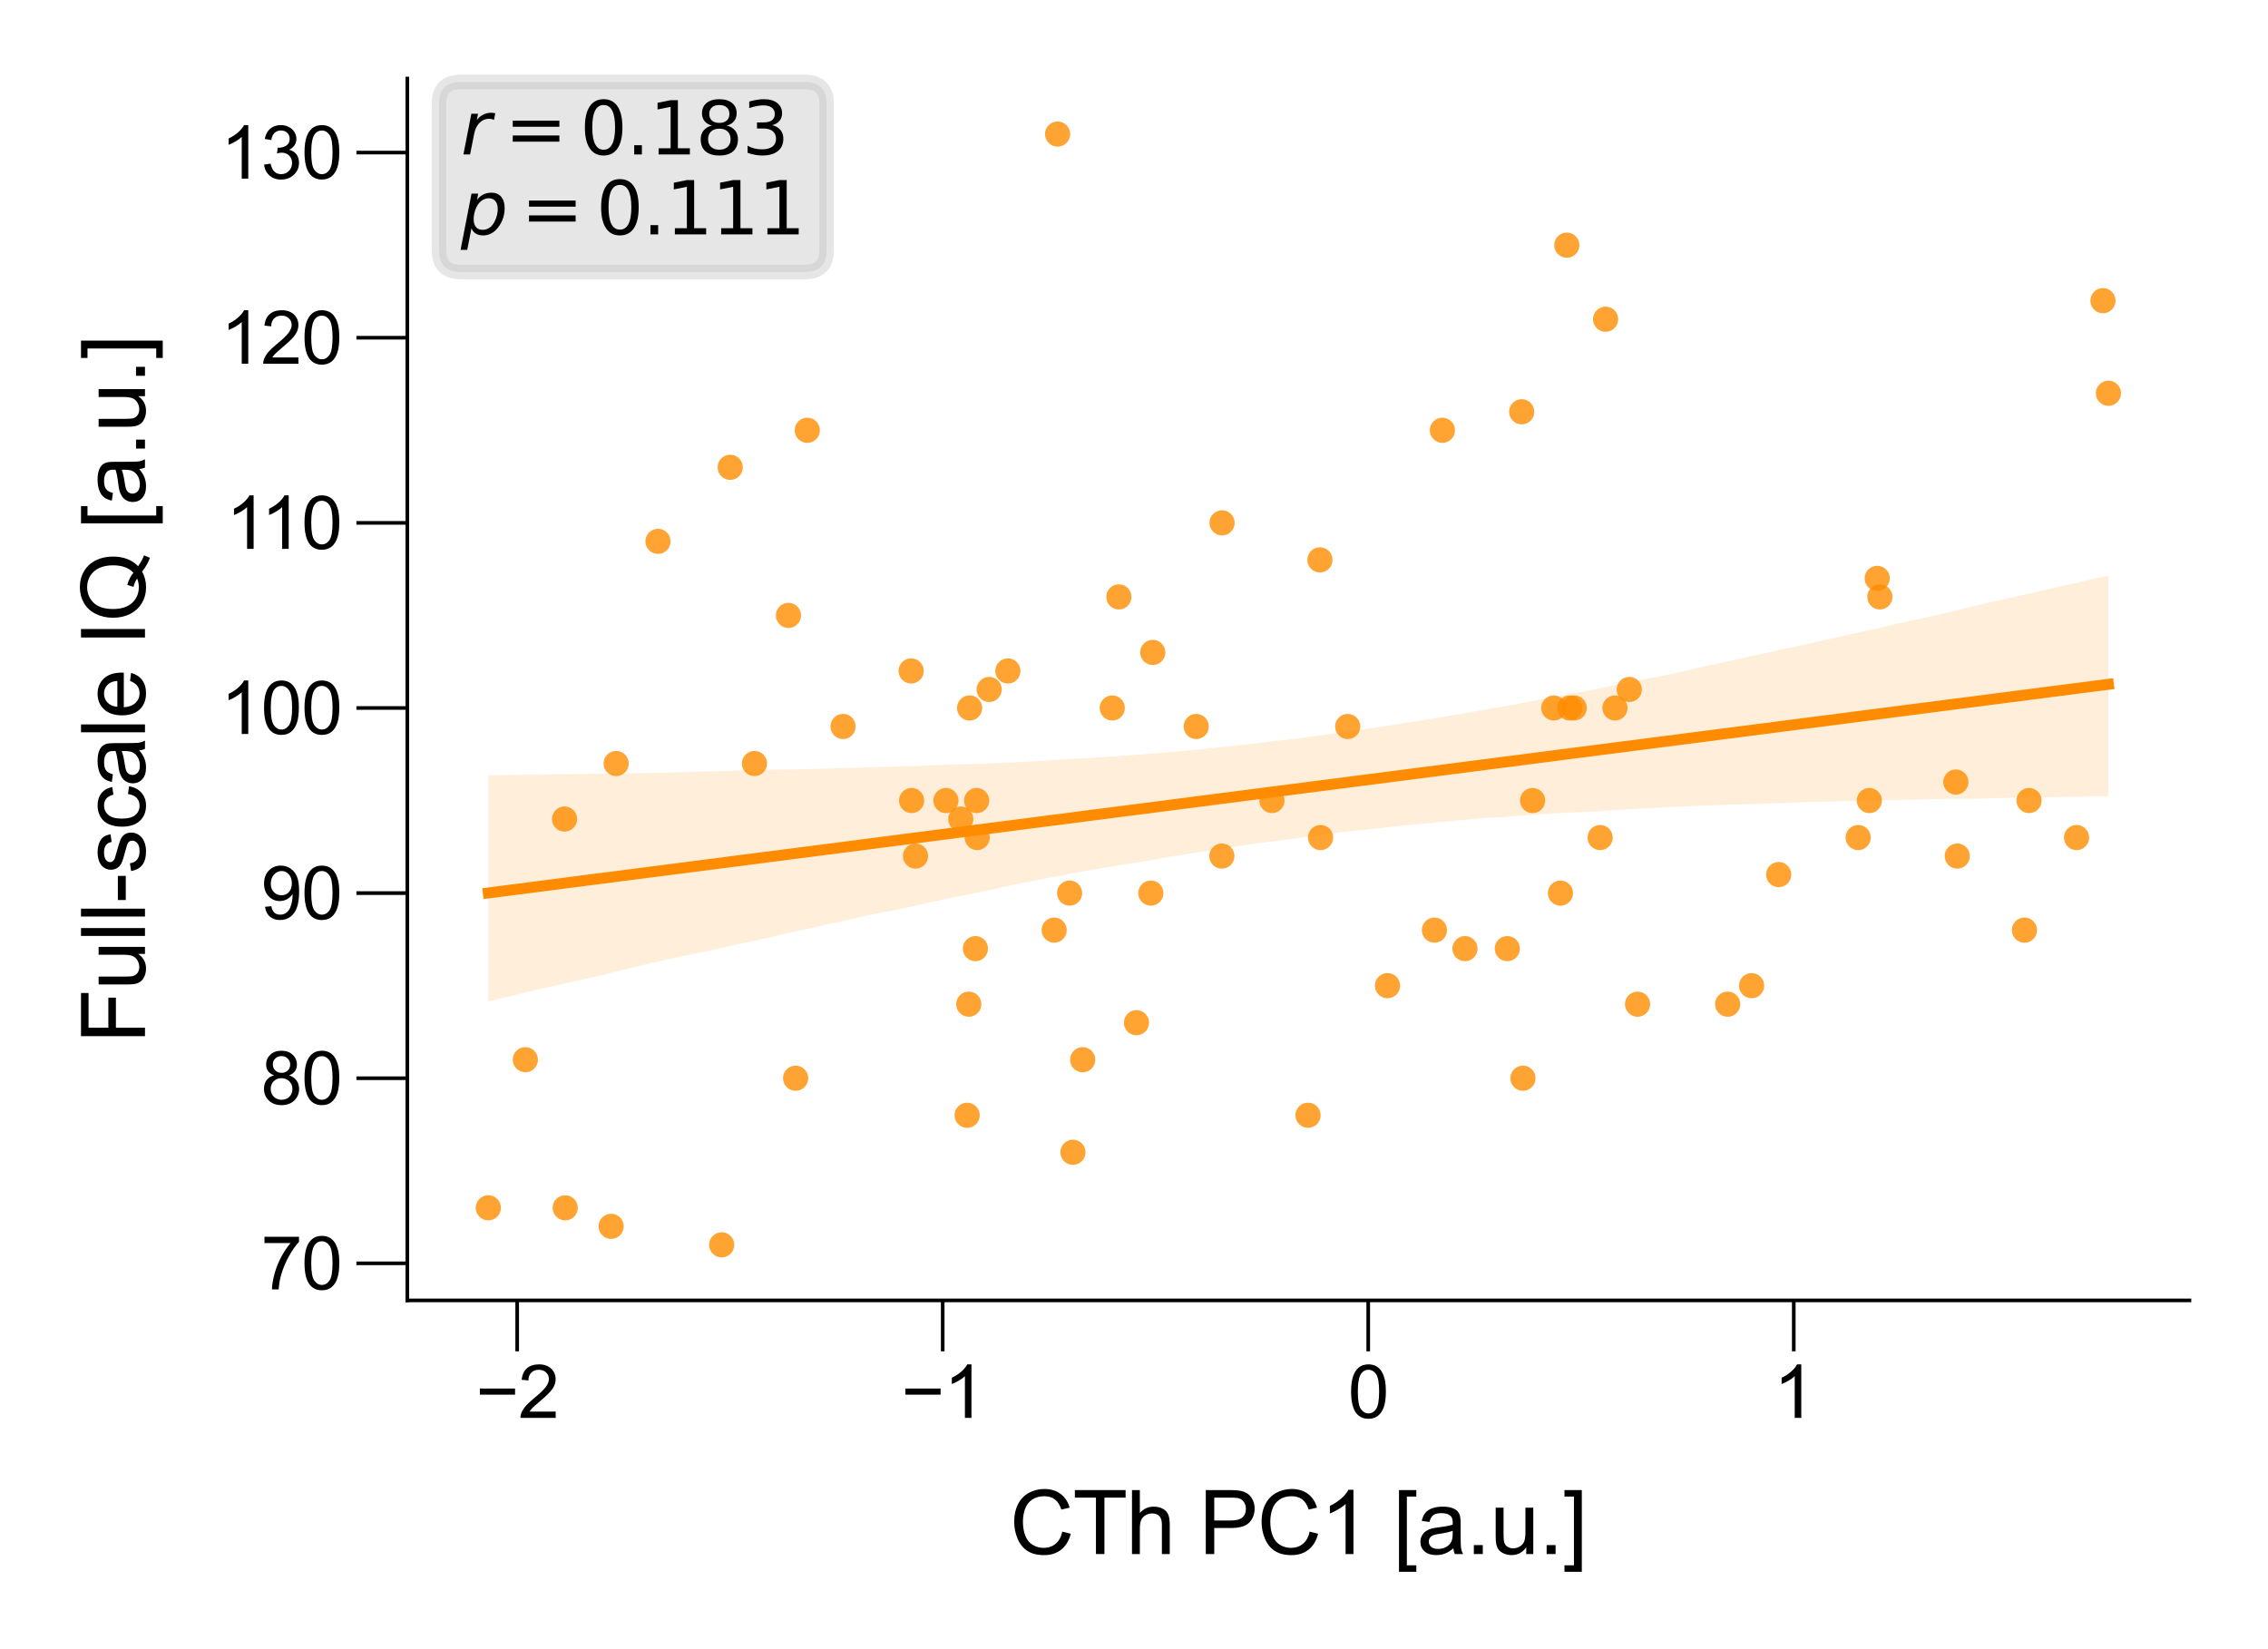 <?xml version="1.0" encoding="utf-8" standalone="no"?>
<!DOCTYPE svg PUBLIC "-//W3C//DTD SVG 1.1//EN"
  "http://www.w3.org/Graphics/SVG/1.1/DTD/svg11.dtd">
<svg xmlns:xlink="http://www.w3.org/1999/xlink" width="155.906pt" height="113.386pt" viewBox="0 0 155.906 113.386" xmlns="http://www.w3.org/2000/svg" version="1.1">
 <defs>
  <style type="text/css">*{stroke-linejoin: round; stroke-linecap: butt}</style>
 </defs>
 <g id="figure_1">
  <g id="patch_1">
   <path d="M 0 113.386 
L 155.906 113.386 
L 155.906 0 
L 0 0 
z
" style="fill: #ffffff"/>
  </g>
  <g id="axes_1">
   <g id="patch_2">
    <path d="M 28 89.406 
L 150.506 89.406 
L 150.506 5.4 
L 28 5.4 
z
" style="fill: #ffffff"/>
   </g>
   <g id="PathCollection_1">
    <defs>
     <path id="C0_0_1d065974d3" d="M 0 0.866 
C 0.23 0.866 0.45 0.775 0.612 0.612 
C 0.775 0.45 0.866 0.23 0.866 -0 
C 0.866 -0.23 0.775 -0.45 0.612 -0.612 
C 0.45 -0.775 0.23 -0.866 0 -0.866 
C -0.23 -0.866 -0.45 -0.775 -0.612 -0.612 
C -0.775 -0.45 -0.866 -0.23 -0.866 0 
C -0.866 0.23 -0.775 0.45 -0.612 0.612 
C -0.45 0.775 -0.23 0.866 0 0.866 
z
"/>
    </defs>
    <g clip-path="url(#pf63c19198a)">
     <use xlink:href="#C0_0_1d065974d3" x="107.904" y="48.676" style="fill: #ff8c00; fill-opacity: 0.8"/>
    </g>
    <g clip-path="url(#pf63c19198a)">
     <use xlink:href="#C0_0_1d065974d3" x="76.46" y="48.676" style="fill: #ff8c00; fill-opacity: 0.8"/>
    </g>
    <g clip-path="url(#pf63c19198a)">
     <use xlink:href="#C0_0_1d065974d3" x="129.043" y="39.766" style="fill: #ff8c00; fill-opacity: 0.8"/>
    </g>
    <g clip-path="url(#pf63c19198a)">
     <use xlink:href="#C0_0_1d065974d3" x="112.569" y="69.041" style="fill: #ff8c00; fill-opacity: 0.8"/>
    </g>
    <g clip-path="url(#pf63c19198a)">
     <use xlink:href="#C0_0_1d065974d3" x="66.652" y="48.676" style="fill: #ff8c00; fill-opacity: 0.8"/>
    </g>
    <g clip-path="url(#pf63c19198a)">
     <use xlink:href="#C0_0_1d065974d3" x="83.993" y="58.858" style="fill: #ff8c00; fill-opacity: 0.8"/>
    </g>
    <g clip-path="url(#pf63c19198a)">
     <use xlink:href="#C0_0_1d065974d3" x="45.231" y="37.22" style="fill: #ff8c00; fill-opacity: 0.8"/>
    </g>
    <g clip-path="url(#pf63c19198a)">
     <use xlink:href="#C0_0_1d065974d3" x="78.122" y="70.314" style="fill: #ff8c00; fill-opacity: 0.8"/>
    </g>
    <g clip-path="url(#pf63c19198a)">
     <use xlink:href="#C0_0_1d065974d3" x="66.046" y="56.313" style="fill: #ff8c00; fill-opacity: 0.8"/>
    </g>
    <g clip-path="url(#pf63c19198a)">
     <use xlink:href="#C0_0_1d065974d3" x="54.199" y="42.312" style="fill: #ff8c00; fill-opacity: 0.8"/>
    </g>
    <g clip-path="url(#pf63c19198a)">
     <use xlink:href="#C0_0_1d065974d3" x="98.605" y="63.95" style="fill: #ff8c00; fill-opacity: 0.8"/>
    </g>
    <g clip-path="url(#pf63c19198a)">
     <use xlink:href="#C0_0_1d065974d3" x="109.997" y="57.585" style="fill: #ff8c00; fill-opacity: 0.8"/>
    </g>
    <g clip-path="url(#pf63c19198a)">
     <use xlink:href="#C0_0_1d065974d3" x="134.447" y="53.767" style="fill: #ff8c00; fill-opacity: 0.8"/>
    </g>
    <g clip-path="url(#pf63c19198a)">
     <use xlink:href="#C0_0_1d065974d3" x="72.7" y="9.218" style="fill: #ff8c00; fill-opacity: 0.8"/>
    </g>
    <g clip-path="url(#pf63c19198a)">
     <use xlink:href="#C0_0_1d065974d3" x="110.372" y="21.947" style="fill: #ff8c00; fill-opacity: 0.8"/>
    </g>
    <g clip-path="url(#pf63c19198a)">
     <use xlink:href="#C0_0_1d065974d3" x="104.689" y="74.132" style="fill: #ff8c00; fill-opacity: 0.8"/>
    </g>
    <g clip-path="url(#pf63c19198a)">
     <use xlink:href="#C0_0_1d065974d3" x="55.494" y="29.583" style="fill: #ff8c00; fill-opacity: 0.8"/>
    </g>
    <g clip-path="url(#pf63c19198a)">
     <use xlink:href="#C0_0_1d065974d3" x="92.644" y="49.949" style="fill: #ff8c00; fill-opacity: 0.8"/>
    </g>
    <g clip-path="url(#pf63c19198a)">
     <use xlink:href="#C0_0_1d065974d3" x="36.113" y="72.859" style="fill: #ff8c00; fill-opacity: 0.8"/>
    </g>
    <g clip-path="url(#pf63c19198a)">
     <use xlink:href="#C0_0_1d065974d3" x="95.379" y="67.768" style="fill: #ff8c00; fill-opacity: 0.8"/>
    </g>
    <g clip-path="url(#pf63c19198a)">
     <use xlink:href="#C0_0_1d065974d3" x="111.015" y="48.676" style="fill: #ff8c00; fill-opacity: 0.8"/>
    </g>
    <g clip-path="url(#pf63c19198a)">
     <use xlink:href="#C0_0_1d065974d3" x="73.755" y="79.223" style="fill: #ff8c00; fill-opacity: 0.8"/>
    </g>
    <g clip-path="url(#pf63c19198a)">
     <use xlink:href="#C0_0_1d065974d3" x="90.778" y="57.585" style="fill: #ff8c00; fill-opacity: 0.8"/>
    </g>
    <g clip-path="url(#pf63c19198a)">
     <use xlink:href="#C0_0_1d065974d3" x="108.215" y="48.676" style="fill: #ff8c00; fill-opacity: 0.8"/>
    </g>
    <g clip-path="url(#pf63c19198a)">
     <use xlink:href="#C0_0_1d065974d3" x="144.56" y="20.674" style="fill: #ff8c00; fill-opacity: 0.8"/>
    </g>
    <g clip-path="url(#pf63c19198a)">
     <use xlink:href="#C0_0_1d065974d3" x="50.196" y="32.129" style="fill: #ff8c00; fill-opacity: 0.8"/>
    </g>
    <g clip-path="url(#pf63c19198a)">
     <use xlink:href="#C0_0_1d065974d3" x="99.152" y="29.583" style="fill: #ff8c00; fill-opacity: 0.8"/>
    </g>
    <g clip-path="url(#pf63c19198a)">
     <use xlink:href="#C0_0_1d065974d3" x="112" y="47.403" style="fill: #ff8c00; fill-opacity: 0.8"/>
    </g>
    <g clip-path="url(#pf63c19198a)">
     <use xlink:href="#C0_0_1d065974d3" x="105.353" y="55.04" style="fill: #ff8c00; fill-opacity: 0.8"/>
    </g>
    <g clip-path="url(#pf63c19198a)">
     <use xlink:href="#C0_0_1d065974d3" x="87.435" y="55.04" style="fill: #ff8c00; fill-opacity: 0.8"/>
    </g>
    <g clip-path="url(#pf63c19198a)">
     <use xlink:href="#C0_0_1d065974d3" x="67.173" y="57.585" style="fill: #ff8c00; fill-opacity: 0.8"/>
    </g>
    <g clip-path="url(#pf63c19198a)">
     <use xlink:href="#C0_0_1d065974d3" x="42.355" y="52.494" style="fill: #ff8c00; fill-opacity: 0.8"/>
    </g>
    <g clip-path="url(#pf63c19198a)">
     <use xlink:href="#C0_0_1d065974d3" x="67.052" y="65.222" style="fill: #ff8c00; fill-opacity: 0.8"/>
    </g>
    <g clip-path="url(#pf63c19198a)">
     <use xlink:href="#C0_0_1d065974d3" x="100.703" y="65.222" style="fill: #ff8c00; fill-opacity: 0.8"/>
    </g>
    <g clip-path="url(#pf63c19198a)">
     <use xlink:href="#C0_0_1d065974d3" x="65.026" y="55.04" style="fill: #ff8c00; fill-opacity: 0.8"/>
    </g>
    <g clip-path="url(#pf63c19198a)">
     <use xlink:href="#C0_0_1d065974d3" x="66.483" y="76.678" style="fill: #ff8c00; fill-opacity: 0.8"/>
    </g>
    <g clip-path="url(#pf63c19198a)">
     <use xlink:href="#C0_0_1d065974d3" x="103.614" y="65.222" style="fill: #ff8c00; fill-opacity: 0.8"/>
    </g>
    <g clip-path="url(#pf63c19198a)">
     <use xlink:href="#C0_0_1d065974d3" x="129.225" y="41.039" style="fill: #ff8c00; fill-opacity: 0.8"/>
    </g>
    <g clip-path="url(#pf63c19198a)">
     <use xlink:href="#C0_0_1d065974d3" x="42.011" y="84.315" style="fill: #ff8c00; fill-opacity: 0.8"/>
    </g>
    <g clip-path="url(#pf63c19198a)">
     <use xlink:href="#C0_0_1d065974d3" x="79.242" y="44.857" style="fill: #ff8c00; fill-opacity: 0.8"/>
    </g>
    <g clip-path="url(#pf63c19198a)">
     <use xlink:href="#C0_0_1d065974d3" x="107.705" y="16.855" style="fill: #ff8c00; fill-opacity: 0.8"/>
    </g>
    <g clip-path="url(#pf63c19198a)">
     <use xlink:href="#C0_0_1d065974d3" x="122.27" y="60.131" style="fill: #ff8c00; fill-opacity: 0.8"/>
    </g>
    <g clip-path="url(#pf63c19198a)">
     <use xlink:href="#C0_0_1d065974d3" x="33.568" y="83.042" style="fill: #ff8c00; fill-opacity: 0.8"/>
    </g>
    <g clip-path="url(#pf63c19198a)">
     <use xlink:href="#C0_0_1d065974d3" x="38.852" y="83.042" style="fill: #ff8c00; fill-opacity: 0.8"/>
    </g>
    <g clip-path="url(#pf63c19198a)">
     <use xlink:href="#C0_0_1d065974d3" x="127.734" y="57.585" style="fill: #ff8c00; fill-opacity: 0.8"/>
    </g>
    <g clip-path="url(#pf63c19198a)">
     <use xlink:href="#C0_0_1d065974d3" x="62.635" y="46.13" style="fill: #ff8c00; fill-opacity: 0.8"/>
    </g>
    <g clip-path="url(#pf63c19198a)">
     <use xlink:href="#C0_0_1d065974d3" x="82.23" y="49.949" style="fill: #ff8c00; fill-opacity: 0.8"/>
    </g>
    <g clip-path="url(#pf63c19198a)">
     <use xlink:href="#C0_0_1d065974d3" x="120.408" y="67.768" style="fill: #ff8c00; fill-opacity: 0.8"/>
    </g>
    <g clip-path="url(#pf63c19198a)">
     <use xlink:href="#C0_0_1d065974d3" x="66.595" y="69.041" style="fill: #ff8c00; fill-opacity: 0.8"/>
    </g>
    <g clip-path="url(#pf63c19198a)">
     <use xlink:href="#C0_0_1d065974d3" x="67.136" y="55.04" style="fill: #ff8c00; fill-opacity: 0.8"/>
    </g>
    <g clip-path="url(#pf63c19198a)">
     <use xlink:href="#C0_0_1d065974d3" x="79.11" y="61.404" style="fill: #ff8c00; fill-opacity: 0.8"/>
    </g>
    <g clip-path="url(#pf63c19198a)">
     <use xlink:href="#C0_0_1d065974d3" x="107.268" y="61.404" style="fill: #ff8c00; fill-opacity: 0.8"/>
    </g>
    <g clip-path="url(#pf63c19198a)">
     <use xlink:href="#C0_0_1d065974d3" x="57.952" y="49.949" style="fill: #ff8c00; fill-opacity: 0.8"/>
    </g>
    <g clip-path="url(#pf63c19198a)">
     <use xlink:href="#C0_0_1d065974d3" x="118.763" y="69.041" style="fill: #ff8c00; fill-opacity: 0.8"/>
    </g>
    <g clip-path="url(#pf63c19198a)">
     <use xlink:href="#C0_0_1d065974d3" x="134.544" y="58.858" style="fill: #ff8c00; fill-opacity: 0.8"/>
    </g>
    <g clip-path="url(#pf63c19198a)">
     <use xlink:href="#C0_0_1d065974d3" x="104.604" y="28.311" style="fill: #ff8c00; fill-opacity: 0.8"/>
    </g>
    <g clip-path="url(#pf63c19198a)">
     <use xlink:href="#C0_0_1d065974d3" x="51.863" y="52.494" style="fill: #ff8c00; fill-opacity: 0.8"/>
    </g>
    <g clip-path="url(#pf63c19198a)">
     <use xlink:href="#C0_0_1d065974d3" x="69.283" y="46.13" style="fill: #ff8c00; fill-opacity: 0.8"/>
    </g>
    <g clip-path="url(#pf63c19198a)">
     <use xlink:href="#C0_0_1d065974d3" x="144.937" y="27.038" style="fill: #ff8c00; fill-opacity: 0.8"/>
    </g>
    <g clip-path="url(#pf63c19198a)">
     <use xlink:href="#C0_0_1d065974d3" x="139.479" y="55.04" style="fill: #ff8c00; fill-opacity: 0.8"/>
    </g>
    <g clip-path="url(#pf63c19198a)">
     <use xlink:href="#C0_0_1d065974d3" x="62.665" y="55.04" style="fill: #ff8c00; fill-opacity: 0.8"/>
    </g>
    <g clip-path="url(#pf63c19198a)">
     <use xlink:href="#C0_0_1d065974d3" x="76.913" y="41.039" style="fill: #ff8c00; fill-opacity: 0.8"/>
    </g>
    <g clip-path="url(#pf63c19198a)">
     <use xlink:href="#C0_0_1d065974d3" x="90.734" y="38.493" style="fill: #ff8c00; fill-opacity: 0.8"/>
    </g>
    <g clip-path="url(#pf63c19198a)">
     <use xlink:href="#C0_0_1d065974d3" x="89.916" y="76.678" style="fill: #ff8c00; fill-opacity: 0.8"/>
    </g>
    <g clip-path="url(#pf63c19198a)">
     <use xlink:href="#C0_0_1d065974d3" x="49.609" y="85.587" style="fill: #ff8c00; fill-opacity: 0.8"/>
    </g>
    <g clip-path="url(#pf63c19198a)">
     <use xlink:href="#C0_0_1d065974d3" x="106.81" y="48.676" style="fill: #ff8c00; fill-opacity: 0.8"/>
    </g>
    <g clip-path="url(#pf63c19198a)">
     <use xlink:href="#C0_0_1d065974d3" x="72.465" y="63.95" style="fill: #ff8c00; fill-opacity: 0.8"/>
    </g>
    <g clip-path="url(#pf63c19198a)">
     <use xlink:href="#C0_0_1d065974d3" x="139.164" y="63.95" style="fill: #ff8c00; fill-opacity: 0.8"/>
    </g>
    <g clip-path="url(#pf63c19198a)">
     <use xlink:href="#C0_0_1d065974d3" x="62.935" y="58.858" style="fill: #ff8c00; fill-opacity: 0.8"/>
    </g>
    <g clip-path="url(#pf63c19198a)">
     <use xlink:href="#C0_0_1d065974d3" x="38.808" y="56.313" style="fill: #ff8c00; fill-opacity: 0.8"/>
    </g>
    <g clip-path="url(#pf63c19198a)">
     <use xlink:href="#C0_0_1d065974d3" x="73.525" y="61.404" style="fill: #ff8c00; fill-opacity: 0.8"/>
    </g>
    <g clip-path="url(#pf63c19198a)">
     <use xlink:href="#C0_0_1d065974d3" x="74.426" y="72.859" style="fill: #ff8c00; fill-opacity: 0.8"/>
    </g>
    <g clip-path="url(#pf63c19198a)">
     <use xlink:href="#C0_0_1d065974d3" x="67.997" y="47.403" style="fill: #ff8c00; fill-opacity: 0.8"/>
    </g>
    <g clip-path="url(#pf63c19198a)">
     <use xlink:href="#C0_0_1d065974d3" x="128.501" y="55.04" style="fill: #ff8c00; fill-opacity: 0.8"/>
    </g>
    <g clip-path="url(#pf63c19198a)">
     <use xlink:href="#C0_0_1d065974d3" x="84.007" y="35.948" style="fill: #ff8c00; fill-opacity: 0.8"/>
    </g>
    <g clip-path="url(#pf63c19198a)">
     <use xlink:href="#C0_0_1d065974d3" x="142.747" y="57.585" style="fill: #ff8c00; fill-opacity: 0.8"/>
    </g>
    <g clip-path="url(#pf63c19198a)">
     <use xlink:href="#C0_0_1d065974d3" x="54.691" y="74.132" style="fill: #ff8c00; fill-opacity: 0.8"/>
    </g>
   </g>
   <g id="PolyCollection_1">
    <path d="M 33.568 53.327 
L 33.568 68.851 
L 34.693 68.575 
L 35.818 68.31 
L 36.943 68.038 
L 38.068 67.777 
L 39.193 67.524 
L 40.318 67.283 
L 41.443 67.024 
L 42.568 66.738 
L 43.693 66.465 
L 44.818 66.206 
L 45.943 65.936 
L 47.068 65.705 
L 48.193 65.476 
L 49.318 65.232 
L 50.442 64.985 
L 51.567 64.747 
L 52.692 64.497 
L 53.817 64.226 
L 54.942 63.977 
L 56.067 63.736 
L 57.192 63.487 
L 58.317 63.234 
L 59.442 62.984 
L 60.567 62.751 
L 61.692 62.531 
L 62.817 62.29 
L 63.942 62.033 
L 65.067 61.795 
L 66.192 61.566 
L 67.317 61.341 
L 68.441 61.107 
L 69.566 60.855 
L 70.691 60.639 
L 71.816 60.411 
L 72.941 60.197 
L 74.066 59.977 
L 75.191 59.779 
L 76.316 59.588 
L 77.441 59.403 
L 78.566 59.232 
L 79.691 59.031 
L 80.816 58.834 
L 81.941 58.663 
L 83.066 58.482 
L 84.191 58.308 
L 85.315 58.145 
L 86.44 57.977 
L 87.565 57.835 
L 88.69 57.691 
L 89.815 57.535 
L 90.94 57.373 
L 92.065 57.23 
L 93.19 57.106 
L 94.315 57.003 
L 95.44 56.863 
L 96.565 56.751 
L 97.69 56.639 
L 98.815 56.532 
L 99.94 56.428 
L 101.065 56.324 
L 102.19 56.227 
L 103.314 56.172 
L 104.439 56.079 
L 105.564 56.01 
L 106.689 55.929 
L 107.814 55.867 
L 108.939 55.828 
L 110.064 55.768 
L 111.189 55.68 
L 112.314 55.624 
L 113.439 55.555 
L 114.564 55.509 
L 115.689 55.444 
L 116.814 55.397 
L 117.939 55.361 
L 119.064 55.314 
L 120.188 55.292 
L 121.313 55.256 
L 122.438 55.223 
L 123.563 55.174 
L 124.688 55.122 
L 125.813 55.109 
L 126.938 55.063 
L 128.063 55.034 
L 129.188 55.017 
L 130.313 55 
L 131.438 54.979 
L 132.563 54.949 
L 133.688 54.927 
L 134.813 54.93 
L 135.938 54.917 
L 137.063 54.88 
L 138.187 54.844 
L 139.312 54.828 
L 140.437 54.812 
L 141.562 54.795 
L 142.687 54.78 
L 143.812 54.766 
L 144.937 54.743 
L 144.937 39.586 
L 144.937 39.586 
L 143.812 39.825 
L 142.687 40.081 
L 141.562 40.341 
L 140.437 40.594 
L 139.312 40.852 
L 138.187 41.109 
L 137.063 41.354 
L 135.938 41.621 
L 134.813 41.884 
L 133.688 42.153 
L 132.563 42.413 
L 131.438 42.665 
L 130.313 42.903 
L 129.188 43.18 
L 128.063 43.421 
L 126.938 43.672 
L 125.813 43.928 
L 124.688 44.178 
L 123.563 44.419 
L 122.438 44.665 
L 121.313 44.92 
L 120.188 45.152 
L 119.064 45.4 
L 117.939 45.652 
L 116.814 45.898 
L 115.689 46.153 
L 114.564 46.404 
L 113.439 46.626 
L 112.314 46.846 
L 111.189 47.066 
L 110.064 47.295 
L 108.939 47.518 
L 107.814 47.723 
L 106.689 47.942 
L 105.564 48.159 
L 104.439 48.372 
L 103.314 48.578 
L 102.19 48.769 
L 101.065 48.973 
L 99.94 49.166 
L 98.815 49.348 
L 97.69 49.544 
L 96.565 49.708 
L 95.44 49.889 
L 94.315 50.061 
L 93.19 50.23 
L 92.065 50.391 
L 90.94 50.541 
L 89.815 50.68 
L 88.69 50.827 
L 87.565 50.955 
L 86.44 51.091 
L 85.315 51.218 
L 84.191 51.344 
L 83.066 51.457 
L 81.941 51.574 
L 80.816 51.683 
L 79.691 51.77 
L 78.566 51.86 
L 77.441 51.938 
L 76.316 52.019 
L 75.191 52.104 
L 74.066 52.163 
L 72.941 52.22 
L 71.816 52.295 
L 70.691 52.361 
L 69.566 52.424 
L 68.441 52.47 
L 67.317 52.512 
L 66.192 52.547 
L 65.067 52.569 
L 63.942 52.622 
L 62.817 52.682 
L 61.692 52.705 
L 60.567 52.738 
L 59.442 52.773 
L 58.317 52.8 
L 57.192 52.838 
L 56.067 52.863 
L 54.942 52.893 
L 53.817 52.91 
L 52.692 52.935 
L 51.567 52.954 
L 50.442 52.99 
L 49.318 53.019 
L 48.193 53.048 
L 47.068 53.093 
L 45.943 53.12 
L 44.818 53.143 
L 43.693 53.164 
L 42.568 53.179 
L 41.443 53.195 
L 40.318 53.21 
L 39.193 53.23 
L 38.068 53.235 
L 36.943 53.253 
L 35.818 53.27 
L 34.693 53.292 
L 33.568 53.327 
z
" clip-path="url(#pf63c19198a)" style="fill: #ff8c00; fill-opacity: 0.15"/>
   </g>
   <g id="matplotlib.axis_1">
    <g id="xtick_1">
     <g id="line2d_1">
      <defs>
       <path id="m829077595e" d="M 0 0 
L 0 3.5 
" style="stroke: #000000; stroke-width: 0.25"/>
      </defs>
      <g>
       <use xlink:href="#m829077595e" x="35.552" y="89.406" style="stroke: #000000; stroke-width: 0.25"/>
      </g>
     </g>
     <g id="text_1">
      <!-- −2 -->
      <g transform="translate(32.702 97.485) scale(0.05 -0.05)">
       <defs>
        <path id="ArialMT-2212" d="M 3381 1997 
L 356 1997 
L 356 2522 
L 3381 2522 
L 3381 1997 
z
" transform="scale(0.016)"/>
        <path id="ArialMT-32" d="M 3222 541 
L 3222 0 
L 194 0 
Q 188 203 259 391 
Q 375 700 629 1000 
Q 884 1300 1366 1694 
Q 2113 2306 2375 2664 
Q 2638 3022 2638 3341 
Q 2638 3675 2398 3904 
Q 2159 4134 1775 4134 
Q 1369 4134 1125 3890 
Q 881 3647 878 3216 
L 300 3275 
Q 359 3922 746 4261 
Q 1134 4600 1788 4600 
Q 2447 4600 2831 4234 
Q 3216 3869 3216 3328 
Q 3216 3053 3103 2787 
Q 2991 2522 2730 2228 
Q 2469 1934 1863 1422 
Q 1356 997 1212 845 
Q 1069 694 975 541 
L 3222 541 
z
" transform="scale(0.016)"/>
       </defs>
       <use xlink:href="#ArialMT-2212"/>
       <use xlink:href="#ArialMT-32" x="58.398"/>
      </g>
     </g>
    </g>
    <g id="xtick_2">
     <g id="line2d_2">
      <g>
       <use xlink:href="#m829077595e" x="64.803" y="89.406" style="stroke: #000000; stroke-width: 0.25"/>
      </g>
     </g>
     <g id="text_2">
      <!-- −1 -->
      <g transform="translate(61.953 97.485) scale(0.05 -0.05)">
       <defs>
        <path id="ArialMT-31" d="M 2384 0 
L 1822 0 
L 1822 3584 
Q 1619 3391 1289 3197 
Q 959 3003 697 2906 
L 697 3450 
Q 1169 3672 1522 3987 
Q 1875 4303 2022 4600 
L 2384 4600 
L 2384 0 
z
" transform="scale(0.016)"/>
       </defs>
       <use xlink:href="#ArialMT-2212"/>
       <use xlink:href="#ArialMT-31" x="58.398"/>
      </g>
     </g>
    </g>
    <g id="xtick_3">
     <g id="line2d_3">
      <g>
       <use xlink:href="#m829077595e" x="94.054" y="89.406" style="stroke: #000000; stroke-width: 0.25"/>
      </g>
     </g>
     <g id="text_3">
      <!-- 0 -->
      <g transform="translate(92.664 97.485) scale(0.05 -0.05)">
       <defs>
        <path id="ArialMT-30" d="M 266 2259 
Q 266 3072 433 3567 
Q 600 4063 929 4331 
Q 1259 4600 1759 4600 
Q 2128 4600 2406 4451 
Q 2684 4303 2865 4023 
Q 3047 3744 3150 3342 
Q 3253 2941 3253 2259 
Q 3253 1453 3087 958 
Q 2922 463 2592 192 
Q 2263 -78 1759 -78 
Q 1097 -78 719 397 
Q 266 969 266 2259 
z
M 844 2259 
Q 844 1131 1108 757 
Q 1372 384 1759 384 
Q 2147 384 2411 759 
Q 2675 1134 2675 2259 
Q 2675 3391 2411 3762 
Q 2147 4134 1753 4134 
Q 1366 4134 1134 3806 
Q 844 3388 844 2259 
z
" transform="scale(0.016)"/>
       </defs>
       <use xlink:href="#ArialMT-30"/>
      </g>
     </g>
    </g>
    <g id="xtick_4">
     <g id="line2d_4">
      <g>
       <use xlink:href="#m829077595e" x="123.306" y="89.406" style="stroke: #000000; stroke-width: 0.25"/>
      </g>
     </g>
     <g id="text_4">
      <!-- 1 -->
      <g transform="translate(121.915 97.485) scale(0.05 -0.05)">
       <use xlink:href="#ArialMT-31"/>
      </g>
     </g>
    </g>
    <g id="text_5">
     <!-- CTh PC1 [a.u.] -->
     <g transform="translate(69.412 106.846) scale(0.06 -0.06)">
      <defs>
       <path id="ArialMT-43" d="M 3763 1606 
L 4369 1453 
Q 4178 706 3683 314 
Q 3188 -78 2472 -78 
Q 1731 -78 1267 223 
Q 803 525 561 1097 
Q 319 1669 319 2325 
Q 319 3041 592 3573 
Q 866 4106 1370 4382 
Q 1875 4659 2481 4659 
Q 3169 4659 3637 4309 
Q 4106 3959 4291 3325 
L 3694 3184 
Q 3534 3684 3231 3912 
Q 2928 4141 2469 4141 
Q 1941 4141 1586 3887 
Q 1231 3634 1087 3207 
Q 944 2781 944 2328 
Q 944 1744 1114 1308 
Q 1284 872 1643 656 
Q 2003 441 2422 441 
Q 2931 441 3284 734 
Q 3638 1028 3763 1606 
z
" transform="scale(0.016)"/>
       <path id="ArialMT-54" d="M 1659 0 
L 1659 4041 
L 150 4041 
L 150 4581 
L 3781 4581 
L 3781 4041 
L 2266 4041 
L 2266 0 
L 1659 0 
z
" transform="scale(0.016)"/>
       <path id="ArialMT-68" d="M 422 0 
L 422 4581 
L 984 4581 
L 984 2938 
Q 1378 3394 1978 3394 
Q 2347 3394 2619 3248 
Q 2891 3103 3008 2847 
Q 3125 2591 3125 2103 
L 3125 0 
L 2563 0 
L 2563 2103 
Q 2563 2525 2380 2717 
Q 2197 2909 1863 2909 
Q 1613 2909 1392 2779 
Q 1172 2650 1078 2428 
Q 984 2206 984 1816 
L 984 0 
L 422 0 
z
" transform="scale(0.016)"/>
       <path id="ArialMT-20" transform="scale(0.016)"/>
       <path id="ArialMT-50" d="M 494 0 
L 494 4581 
L 2222 4581 
Q 2678 4581 2919 4538 
Q 3256 4481 3484 4323 
Q 3713 4166 3852 3881 
Q 3991 3597 3991 3256 
Q 3991 2672 3619 2267 
Q 3247 1863 2275 1863 
L 1100 1863 
L 1100 0 
L 494 0 
z
M 1100 2403 
L 2284 2403 
Q 2872 2403 3119 2622 
Q 3366 2841 3366 3238 
Q 3366 3525 3220 3729 
Q 3075 3934 2838 4000 
Q 2684 4041 2272 4041 
L 1100 4041 
L 1100 2403 
z
" transform="scale(0.016)"/>
       <path id="ArialMT-5b" d="M 434 -1272 
L 434 4581 
L 1675 4581 
L 1675 4116 
L 997 4116 
L 997 -806 
L 1675 -806 
L 1675 -1272 
L 434 -1272 
z
" transform="scale(0.016)"/>
       <path id="ArialMT-61" d="M 2588 409 
Q 2275 144 1986 34 
Q 1697 -75 1366 -75 
Q 819 -75 525 192 
Q 231 459 231 875 
Q 231 1119 342 1320 
Q 453 1522 633 1644 
Q 813 1766 1038 1828 
Q 1203 1872 1538 1913 
Q 2219 1994 2541 2106 
Q 2544 2222 2544 2253 
Q 2544 2597 2384 2738 
Q 2169 2928 1744 2928 
Q 1347 2928 1158 2789 
Q 969 2650 878 2297 
L 328 2372 
Q 403 2725 575 2942 
Q 747 3159 1072 3276 
Q 1397 3394 1825 3394 
Q 2250 3394 2515 3294 
Q 2781 3194 2906 3042 
Q 3031 2891 3081 2659 
Q 3109 2516 3109 2141 
L 3109 1391 
Q 3109 606 3145 398 
Q 3181 191 3288 0 
L 2700 0 
Q 2613 175 2588 409 
z
M 2541 1666 
Q 2234 1541 1622 1453 
Q 1275 1403 1131 1340 
Q 988 1278 909 1158 
Q 831 1038 831 891 
Q 831 666 1001 516 
Q 1172 366 1500 366 
Q 1825 366 2078 508 
Q 2331 650 2450 897 
Q 2541 1088 2541 1459 
L 2541 1666 
z
" transform="scale(0.016)"/>
       <path id="ArialMT-2e" d="M 581 0 
L 581 641 
L 1222 641 
L 1222 0 
L 581 0 
z
" transform="scale(0.016)"/>
       <path id="ArialMT-75" d="M 2597 0 
L 2597 488 
Q 2209 -75 1544 -75 
Q 1250 -75 995 37 
Q 741 150 617 320 
Q 494 491 444 738 
Q 409 903 409 1263 
L 409 3319 
L 972 3319 
L 972 1478 
Q 972 1038 1006 884 
Q 1059 663 1231 536 
Q 1403 409 1656 409 
Q 1909 409 2131 539 
Q 2353 669 2445 892 
Q 2538 1116 2538 1541 
L 2538 3319 
L 3100 3319 
L 3100 0 
L 2597 0 
z
" transform="scale(0.016)"/>
       <path id="ArialMT-5d" d="M 1363 -1272 
L 122 -1272 
L 122 -806 
L 800 -806 
L 800 4116 
L 122 4116 
L 122 4581 
L 1363 4581 
L 1363 -1272 
z
" transform="scale(0.016)"/>
      </defs>
      <use xlink:href="#ArialMT-43"/>
      <use xlink:href="#ArialMT-54" x="72.217"/>
      <use xlink:href="#ArialMT-68" x="133.301"/>
      <use xlink:href="#ArialMT-20" x="188.916"/>
      <use xlink:href="#ArialMT-50" x="216.699"/>
      <use xlink:href="#ArialMT-43" x="283.398"/>
      <use xlink:href="#ArialMT-31" x="355.615"/>
      <use xlink:href="#ArialMT-20" x="411.23"/>
      <use xlink:href="#ArialMT-5b" x="439.014"/>
      <use xlink:href="#ArialMT-61" x="466.797"/>
      <use xlink:href="#ArialMT-2e" x="522.412"/>
      <use xlink:href="#ArialMT-75" x="550.195"/>
      <use xlink:href="#ArialMT-2e" x="605.811"/>
      <use xlink:href="#ArialMT-5d" x="633.594"/>
     </g>
    </g>
   </g>
   <g id="matplotlib.axis_2">
    <g id="ytick_1">
     <g id="line2d_5">
      <defs>
       <path id="m388de12d5e" d="M 0 0 
L -3.5 0 
" style="stroke: #000000; stroke-width: 0.25"/>
      </defs>
      <g>
       <use xlink:href="#m388de12d5e" x="28" y="86.86" style="stroke: #000000; stroke-width: 0.25"/>
      </g>
     </g>
     <g id="text_6">
      <!-- 70 -->
      <g transform="translate(17.939 88.65) scale(0.05 -0.05)">
       <defs>
        <path id="ArialMT-37" d="M 303 3981 
L 303 4522 
L 3269 4522 
L 3269 4084 
Q 2831 3619 2401 2847 
Q 1972 2075 1738 1259 
Q 1569 684 1522 0 
L 944 0 
Q 953 541 1156 1306 
Q 1359 2072 1739 2783 
Q 2119 3494 2547 3981 
L 303 3981 
z
" transform="scale(0.016)"/>
       </defs>
       <use xlink:href="#ArialMT-37"/>
       <use xlink:href="#ArialMT-30" x="55.615"/>
      </g>
     </g>
    </g>
    <g id="ytick_2">
     <g id="line2d_6">
      <g>
       <use xlink:href="#m388de12d5e" x="28" y="74.132" style="stroke: #000000; stroke-width: 0.25"/>
      </g>
     </g>
     <g id="text_7">
      <!-- 80 -->
      <g transform="translate(17.939 75.921) scale(0.05 -0.05)">
       <defs>
        <path id="ArialMT-38" d="M 1131 2484 
Q 781 2613 612 2850 
Q 444 3088 444 3419 
Q 444 3919 803 4259 
Q 1163 4600 1759 4600 
Q 2359 4600 2725 4251 
Q 3091 3903 3091 3403 
Q 3091 3084 2923 2848 
Q 2756 2613 2416 2484 
Q 2838 2347 3058 2040 
Q 3278 1734 3278 1309 
Q 3278 722 2862 322 
Q 2447 -78 1769 -78 
Q 1091 -78 675 323 
Q 259 725 259 1325 
Q 259 1772 486 2073 
Q 713 2375 1131 2484 
z
M 1019 3438 
Q 1019 3113 1228 2906 
Q 1438 2700 1772 2700 
Q 2097 2700 2305 2904 
Q 2513 3109 2513 3406 
Q 2513 3716 2298 3927 
Q 2084 4138 1766 4138 
Q 1444 4138 1231 3931 
Q 1019 3725 1019 3438 
z
M 838 1322 
Q 838 1081 952 856 
Q 1066 631 1291 507 
Q 1516 384 1775 384 
Q 2178 384 2440 643 
Q 2703 903 2703 1303 
Q 2703 1709 2433 1975 
Q 2163 2241 1756 2241 
Q 1359 2241 1098 1978 
Q 838 1716 838 1322 
z
" transform="scale(0.016)"/>
       </defs>
       <use xlink:href="#ArialMT-38"/>
       <use xlink:href="#ArialMT-30" x="55.615"/>
      </g>
     </g>
    </g>
    <g id="ytick_3">
     <g id="line2d_7">
      <g>
       <use xlink:href="#m388de12d5e" x="28" y="61.404" style="stroke: #000000; stroke-width: 0.25"/>
      </g>
     </g>
     <g id="text_8">
      <!-- 90 -->
      <g transform="translate(17.939 63.193) scale(0.05 -0.05)">
       <defs>
        <path id="ArialMT-39" d="M 350 1059 
L 891 1109 
Q 959 728 1153 556 
Q 1347 384 1650 384 
Q 1909 384 2104 503 
Q 2300 622 2425 820 
Q 2550 1019 2634 1356 
Q 2719 1694 2719 2044 
Q 2719 2081 2716 2156 
Q 2547 1888 2255 1720 
Q 1963 1553 1622 1553 
Q 1053 1553 659 1965 
Q 266 2378 266 3053 
Q 266 3750 677 4175 
Q 1088 4600 1706 4600 
Q 2153 4600 2523 4359 
Q 2894 4119 3086 3673 
Q 3278 3228 3278 2384 
Q 3278 1506 3087 986 
Q 2897 466 2520 194 
Q 2144 -78 1638 -78 
Q 1100 -78 759 220 
Q 419 519 350 1059 
z
M 2653 3081 
Q 2653 3566 2395 3850 
Q 2138 4134 1775 4134 
Q 1400 4134 1122 3828 
Q 844 3522 844 3034 
Q 844 2597 1108 2323 
Q 1372 2050 1759 2050 
Q 2150 2050 2401 2323 
Q 2653 2597 2653 3081 
z
" transform="scale(0.016)"/>
       </defs>
       <use xlink:href="#ArialMT-39"/>
       <use xlink:href="#ArialMT-30" x="55.615"/>
      </g>
     </g>
    </g>
    <g id="ytick_4">
     <g id="line2d_8">
      <g>
       <use xlink:href="#m388de12d5e" x="28" y="48.676" style="stroke: #000000; stroke-width: 0.25"/>
      </g>
     </g>
     <g id="text_9">
      <!-- 100 -->
      <g transform="translate(15.159 50.465) scale(0.05 -0.05)">
       <use xlink:href="#ArialMT-31"/>
       <use xlink:href="#ArialMT-30" x="55.615"/>
       <use xlink:href="#ArialMT-30" x="111.23"/>
      </g>
     </g>
    </g>
    <g id="ytick_5">
     <g id="line2d_9">
      <g>
       <use xlink:href="#m388de12d5e" x="28" y="35.948" style="stroke: #000000; stroke-width: 0.25"/>
      </g>
     </g>
     <g id="text_10">
      <!-- 110 -->
      <g transform="translate(15.527 37.737) scale(0.05 -0.05)">
       <use xlink:href="#ArialMT-31"/>
       <use xlink:href="#ArialMT-31" x="48.24"/>
       <use xlink:href="#ArialMT-30" x="103.855"/>
      </g>
     </g>
    </g>
    <g id="ytick_6">
     <g id="line2d_10">
      <g>
       <use xlink:href="#m388de12d5e" x="28" y="23.219" style="stroke: #000000; stroke-width: 0.25"/>
      </g>
     </g>
     <g id="text_11">
      <!-- 120 -->
      <g transform="translate(15.159 25.009) scale(0.05 -0.05)">
       <use xlink:href="#ArialMT-31"/>
       <use xlink:href="#ArialMT-32" x="55.615"/>
       <use xlink:href="#ArialMT-30" x="111.23"/>
      </g>
     </g>
    </g>
    <g id="ytick_7">
     <g id="line2d_11">
      <g>
       <use xlink:href="#m388de12d5e" x="28" y="10.491" style="stroke: #000000; stroke-width: 0.25"/>
      </g>
     </g>
     <g id="text_12">
      <!-- 130 -->
      <g transform="translate(15.159 12.281) scale(0.05 -0.05)">
       <defs>
        <path id="ArialMT-33" d="M 269 1209 
L 831 1284 
Q 928 806 1161 595 
Q 1394 384 1728 384 
Q 2125 384 2398 659 
Q 2672 934 2672 1341 
Q 2672 1728 2419 1979 
Q 2166 2231 1775 2231 
Q 1616 2231 1378 2169 
L 1441 2663 
Q 1497 2656 1531 2656 
Q 1891 2656 2178 2843 
Q 2466 3031 2466 3422 
Q 2466 3731 2256 3934 
Q 2047 4138 1716 4138 
Q 1388 4138 1169 3931 
Q 950 3725 888 3313 
L 325 3413 
Q 428 3978 793 4289 
Q 1159 4600 1703 4600 
Q 2078 4600 2393 4439 
Q 2709 4278 2876 4000 
Q 3044 3722 3044 3409 
Q 3044 3113 2884 2869 
Q 2725 2625 2413 2481 
Q 2819 2388 3044 2092 
Q 3269 1797 3269 1353 
Q 3269 753 2831 336 
Q 2394 -81 1725 -81 
Q 1122 -81 723 278 
Q 325 638 269 1209 
z
" transform="scale(0.016)"/>
       </defs>
       <use xlink:href="#ArialMT-31"/>
       <use xlink:href="#ArialMT-33" x="55.615"/>
       <use xlink:href="#ArialMT-30" x="111.23"/>
      </g>
     </g>
    </g>
    <g id="text_13">
     <!-- Full-scale IQ [a.u.] -->
     <g transform="translate(9.966 71.743) rotate(-90) scale(0.06 -0.06)">
      <defs>
       <path id="ArialMT-46" d="M 525 0 
L 525 4581 
L 3616 4581 
L 3616 4041 
L 1131 4041 
L 1131 2622 
L 3281 2622 
L 3281 2081 
L 1131 2081 
L 1131 0 
L 525 0 
z
" transform="scale(0.016)"/>
       <path id="ArialMT-6c" d="M 409 0 
L 409 4581 
L 972 4581 
L 972 0 
L 409 0 
z
" transform="scale(0.016)"/>
       <path id="ArialMT-2d" d="M 203 1375 
L 203 1941 
L 1931 1941 
L 1931 1375 
L 203 1375 
z
" transform="scale(0.016)"/>
       <path id="ArialMT-73" d="M 197 991 
L 753 1078 
Q 800 744 1014 566 
Q 1228 388 1613 388 
Q 2000 388 2187 545 
Q 2375 703 2375 916 
Q 2375 1106 2209 1216 
Q 2094 1291 1634 1406 
Q 1016 1563 777 1677 
Q 538 1791 414 1992 
Q 291 2194 291 2438 
Q 291 2659 392 2848 
Q 494 3038 669 3163 
Q 800 3259 1026 3326 
Q 1253 3394 1513 3394 
Q 1903 3394 2198 3281 
Q 2494 3169 2634 2976 
Q 2775 2784 2828 2463 
L 2278 2388 
Q 2241 2644 2061 2787 
Q 1881 2931 1553 2931 
Q 1166 2931 1000 2803 
Q 834 2675 834 2503 
Q 834 2394 903 2306 
Q 972 2216 1119 2156 
Q 1203 2125 1616 2013 
Q 2213 1853 2448 1751 
Q 2684 1650 2818 1456 
Q 2953 1263 2953 975 
Q 2953 694 2789 445 
Q 2625 197 2315 61 
Q 2006 -75 1616 -75 
Q 969 -75 630 194 
Q 291 463 197 991 
z
" transform="scale(0.016)"/>
       <path id="ArialMT-63" d="M 2588 1216 
L 3141 1144 
Q 3050 572 2676 248 
Q 2303 -75 1759 -75 
Q 1078 -75 664 370 
Q 250 816 250 1647 
Q 250 2184 428 2587 
Q 606 2991 970 3192 
Q 1334 3394 1763 3394 
Q 2303 3394 2647 3120 
Q 2991 2847 3088 2344 
L 2541 2259 
Q 2463 2594 2264 2762 
Q 2066 2931 1784 2931 
Q 1359 2931 1093 2626 
Q 828 2322 828 1663 
Q 828 994 1084 691 
Q 1341 388 1753 388 
Q 2084 388 2306 591 
Q 2528 794 2588 1216 
z
" transform="scale(0.016)"/>
       <path id="ArialMT-65" d="M 2694 1069 
L 3275 997 
Q 3138 488 2766 206 
Q 2394 -75 1816 -75 
Q 1088 -75 661 373 
Q 234 822 234 1631 
Q 234 2469 665 2931 
Q 1097 3394 1784 3394 
Q 2450 3394 2872 2941 
Q 3294 2488 3294 1666 
Q 3294 1616 3291 1516 
L 816 1516 
Q 847 969 1125 678 
Q 1403 388 1819 388 
Q 2128 388 2347 550 
Q 2566 713 2694 1069 
z
M 847 1978 
L 2700 1978 
Q 2663 2397 2488 2606 
Q 2219 2931 1791 2931 
Q 1403 2931 1139 2672 
Q 875 2413 847 1978 
z
" transform="scale(0.016)"/>
       <path id="ArialMT-49" d="M 597 0 
L 597 4581 
L 1203 4581 
L 1203 0 
L 597 0 
z
" transform="scale(0.016)"/>
       <path id="ArialMT-51" d="M 3966 491 
Q 4388 200 4744 66 
L 4566 -356 
Q 4072 -178 3581 206 
Q 3072 -78 2456 -78 
Q 1834 -78 1328 222 
Q 822 522 548 1065 
Q 275 1609 275 2291 
Q 275 2969 550 3525 
Q 825 4081 1333 4372 
Q 1841 4663 2469 4663 
Q 3103 4663 3612 4361 
Q 4122 4059 4389 3517 
Q 4656 2975 4656 2294 
Q 4656 1728 4484 1276 
Q 4313 825 3966 491 
z
M 2631 1266 
Q 3156 1119 3497 828 
Q 4031 1316 4031 2294 
Q 4031 2850 3842 3265 
Q 3653 3681 3289 3911 
Q 2925 4141 2472 4141 
Q 1794 4141 1347 3677 
Q 900 3213 900 2291 
Q 900 1397 1342 919 
Q 1784 441 2472 441 
Q 2797 441 3084 563 
Q 2800 747 2484 825 
L 2631 1266 
z
" transform="scale(0.016)"/>
      </defs>
      <use xlink:href="#ArialMT-46"/>
      <use xlink:href="#ArialMT-75" x="61.084"/>
      <use xlink:href="#ArialMT-6c" x="116.699"/>
      <use xlink:href="#ArialMT-6c" x="138.916"/>
      <use xlink:href="#ArialMT-2d" x="161.133"/>
      <use xlink:href="#ArialMT-73" x="194.434"/>
      <use xlink:href="#ArialMT-63" x="244.434"/>
      <use xlink:href="#ArialMT-61" x="294.434"/>
      <use xlink:href="#ArialMT-6c" x="350.049"/>
      <use xlink:href="#ArialMT-65" x="372.266"/>
      <use xlink:href="#ArialMT-20" x="427.881"/>
      <use xlink:href="#ArialMT-49" x="455.664"/>
      <use xlink:href="#ArialMT-51" x="483.447"/>
      <use xlink:href="#ArialMT-20" x="561.23"/>
      <use xlink:href="#ArialMT-5b" x="589.014"/>
      <use xlink:href="#ArialMT-61" x="616.797"/>
      <use xlink:href="#ArialMT-2e" x="672.412"/>
      <use xlink:href="#ArialMT-75" x="700.195"/>
      <use xlink:href="#ArialMT-2e" x="755.811"/>
      <use xlink:href="#ArialMT-5d" x="783.594"/>
     </g>
    </g>
   </g>
   <g id="line2d_12">
    <path d="M 33.568 61.394 
L 34.693 61.249 
L 35.818 61.104 
L 36.943 60.959 
L 38.068 60.814 
L 39.193 60.669 
L 40.318 60.524 
L 41.443 60.379 
L 42.568 60.234 
L 43.693 60.089 
L 44.818 59.945 
L 45.943 59.8 
L 47.068 59.655 
L 48.193 59.51 
L 49.318 59.365 
L 50.442 59.22 
L 51.567 59.075 
L 52.692 58.93 
L 53.817 58.785 
L 54.942 58.64 
L 56.067 58.496 
L 57.192 58.351 
L 58.317 58.206 
L 59.442 58.061 
L 60.567 57.916 
L 61.692 57.771 
L 62.817 57.626 
L 63.942 57.481 
L 65.067 57.336 
L 66.192 57.191 
L 67.317 57.047 
L 68.441 56.902 
L 69.566 56.757 
L 70.691 56.612 
L 71.816 56.467 
L 72.941 56.322 
L 74.066 56.177 
L 75.191 56.032 
L 76.316 55.887 
L 77.441 55.742 
L 78.566 55.598 
L 79.691 55.453 
L 80.816 55.308 
L 81.941 55.163 
L 83.066 55.018 
L 84.191 54.873 
L 85.315 54.728 
L 86.44 54.583 
L 87.565 54.438 
L 88.69 54.293 
L 89.815 54.149 
L 90.94 54.004 
L 92.065 53.859 
L 93.19 53.714 
L 94.315 53.569 
L 95.44 53.424 
L 96.565 53.279 
L 97.69 53.134 
L 98.815 52.989 
L 99.94 52.844 
L 101.065 52.7 
L 102.19 52.555 
L 103.314 52.41 
L 104.439 52.265 
L 105.564 52.12 
L 106.689 51.975 
L 107.814 51.83 
L 108.939 51.685 
L 110.064 51.54 
L 111.189 51.395 
L 112.314 51.251 
L 113.439 51.106 
L 114.564 50.961 
L 115.689 50.816 
L 116.814 50.671 
L 117.939 50.526 
L 119.064 50.381 
L 120.188 50.236 
L 121.313 50.091 
L 122.438 49.946 
L 123.563 49.802 
L 124.688 49.657 
L 125.813 49.512 
L 126.938 49.367 
L 128.063 49.222 
L 129.188 49.077 
L 130.313 48.932 
L 131.438 48.787 
L 132.563 48.642 
L 133.688 48.498 
L 134.813 48.353 
L 135.938 48.208 
L 137.063 48.063 
L 138.187 47.918 
L 139.312 47.773 
L 140.437 47.628 
L 141.562 47.483 
L 142.687 47.338 
L 143.812 47.193 
L 144.937 47.049 
" clip-path="url(#pf63c19198a)" style="fill: none; stroke: #ff8c00; stroke-width: 0.75; stroke-linecap: square"/>
   </g>
   <g id="patch_3">
    <path d="M 28 89.406 
L 28 5.4 
" style="fill: none; stroke: #000000; stroke-width: 0.25; stroke-linejoin: miter; stroke-linecap: square"/>
   </g>
   <g id="patch_4">
    <path d="M 28 89.406 
L 150.506 89.406 
" style="fill: none; stroke: #000000; stroke-width: 0.25; stroke-linejoin: miter; stroke-linecap: square"/>
   </g>
   <g id="text_14">
    <g id="patch_5">
     <path d="M 31.675 18.703 
L 55.325 18.703 
Q 56.825 18.703 56.825 17.203 
L 56.825 7.136 
Q 56.825 5.636 55.325 5.636 
L 31.675 5.636 
Q 30.175 5.636 30.175 7.136 
L 30.175 17.203 
Q 30.175 18.703 31.675 18.703 
z
" style="fill: #c0c0c0; opacity: 0.4; stroke: #c0c0c0; stroke-linejoin: miter"/>
    </g>
    <!-- $r=0.183$ -->
    <g transform="translate(31.675 10.659) scale(0.05 -0.05)">
     <defs>
      <path id="DejaVuSans-Oblique-72" d="M 2853 2969 
Q 2766 3016 2653 3041 
Q 2541 3066 2413 3066 
Q 1953 3066 1609 2717 
Q 1266 2369 1153 1784 
L 800 0 
L 225 0 
L 909 3500 
L 1484 3500 
L 1375 2956 
Q 1603 3259 1920 3421 
Q 2238 3584 2597 3584 
Q 2691 3584 2781 3573 
Q 2872 3563 2963 3538 
L 2853 2969 
z
" transform="scale(0.016)"/>
      <path id="DejaVuSans-3d" d="M 678 2906 
L 4684 2906 
L 4684 2381 
L 678 2381 
L 678 2906 
z
M 678 1631 
L 4684 1631 
L 4684 1100 
L 678 1100 
L 678 1631 
z
" transform="scale(0.016)"/>
      <path id="DejaVuSans-30" d="M 2034 4250 
Q 1547 4250 1301 3770 
Q 1056 3291 1056 2328 
Q 1056 1369 1301 889 
Q 1547 409 2034 409 
Q 2525 409 2770 889 
Q 3016 1369 3016 2328 
Q 3016 3291 2770 3770 
Q 2525 4250 2034 4250 
z
M 2034 4750 
Q 2819 4750 3233 4129 
Q 3647 3509 3647 2328 
Q 3647 1150 3233 529 
Q 2819 -91 2034 -91 
Q 1250 -91 836 529 
Q 422 1150 422 2328 
Q 422 3509 836 4129 
Q 1250 4750 2034 4750 
z
" transform="scale(0.016)"/>
      <path id="DejaVuSans-2e" d="M 684 794 
L 1344 794 
L 1344 0 
L 684 0 
L 684 794 
z
" transform="scale(0.016)"/>
      <path id="DejaVuSans-31" d="M 794 531 
L 1825 531 
L 1825 4091 
L 703 3866 
L 703 4441 
L 1819 4666 
L 2450 4666 
L 2450 531 
L 3481 531 
L 3481 0 
L 794 0 
L 794 531 
z
" transform="scale(0.016)"/>
      <path id="DejaVuSans-38" d="M 2034 2216 
Q 1584 2216 1326 1975 
Q 1069 1734 1069 1313 
Q 1069 891 1326 650 
Q 1584 409 2034 409 
Q 2484 409 2743 651 
Q 3003 894 3003 1313 
Q 3003 1734 2745 1975 
Q 2488 2216 2034 2216 
z
M 1403 2484 
Q 997 2584 770 2862 
Q 544 3141 544 3541 
Q 544 4100 942 4425 
Q 1341 4750 2034 4750 
Q 2731 4750 3128 4425 
Q 3525 4100 3525 3541 
Q 3525 3141 3298 2862 
Q 3072 2584 2669 2484 
Q 3125 2378 3379 2068 
Q 3634 1759 3634 1313 
Q 3634 634 3220 271 
Q 2806 -91 2034 -91 
Q 1263 -91 848 271 
Q 434 634 434 1313 
Q 434 1759 690 2068 
Q 947 2378 1403 2484 
z
M 1172 3481 
Q 1172 3119 1398 2916 
Q 1625 2713 2034 2713 
Q 2441 2713 2670 2916 
Q 2900 3119 2900 3481 
Q 2900 3844 2670 4047 
Q 2441 4250 2034 4250 
Q 1625 4250 1398 4047 
Q 1172 3844 1172 3481 
z
" transform="scale(0.016)"/>
      <path id="DejaVuSans-33" d="M 2597 2516 
Q 3050 2419 3304 2112 
Q 3559 1806 3559 1356 
Q 3559 666 3084 287 
Q 2609 -91 1734 -91 
Q 1441 -91 1130 -33 
Q 819 25 488 141 
L 488 750 
Q 750 597 1062 519 
Q 1375 441 1716 441 
Q 2309 441 2620 675 
Q 2931 909 2931 1356 
Q 2931 1769 2642 2001 
Q 2353 2234 1838 2234 
L 1294 2234 
L 1294 2753 
L 1863 2753 
Q 2328 2753 2575 2939 
Q 2822 3125 2822 3475 
Q 2822 3834 2567 4026 
Q 2313 4219 1838 4219 
Q 1578 4219 1281 4162 
Q 984 4106 628 3988 
L 628 4550 
Q 988 4650 1302 4700 
Q 1616 4750 1894 4750 
Q 2613 4750 3031 4423 
Q 3450 4097 3450 3541 
Q 3450 3153 3228 2886 
Q 3006 2619 2597 2516 
z
" transform="scale(0.016)"/>
     </defs>
     <use xlink:href="#DejaVuSans-Oblique-72" transform="translate(0 0.781)"/>
     <use xlink:href="#DejaVuSans-3d" transform="translate(60.596 0.781)"/>
     <use xlink:href="#DejaVuSans-30" transform="translate(163.867 0.781)"/>
     <use xlink:href="#DejaVuSans-2e" transform="translate(227.49 0.781)"/>
     <use xlink:href="#DejaVuSans-31" transform="translate(259.277 0.781)"/>
     <use xlink:href="#DejaVuSans-38" transform="translate(322.9 0.781)"/>
     <use xlink:href="#DejaVuSans-33" transform="translate(386.523 0.781)"/>
    </g>
    <!-- $p=0.111$ -->
    <g transform="translate(31.675 16.153) scale(0.05 -0.05)">
     <defs>
      <path id="DejaVuSans-Oblique-70" d="M 3175 2156 
Q 3175 2616 2975 2859 
Q 2775 3103 2400 3103 
Q 2144 3103 1911 2972 
Q 1678 2841 1497 2591 
Q 1319 2344 1212 1994 
Q 1106 1644 1106 1300 
Q 1106 863 1306 627 
Q 1506 391 1875 391 
Q 2147 391 2380 519 
Q 2613 647 2778 891 
Q 2956 1147 3065 1494 
Q 3175 1841 3175 2156 
z
M 1394 2969 
Q 1625 3272 1939 3428 
Q 2253 3584 2638 3584 
Q 3175 3584 3472 3232 
Q 3769 2881 3769 2247 
Q 3769 1728 3584 1258 
Q 3400 788 3053 416 
Q 2822 169 2531 39 
Q 2241 -91 1919 -91 
Q 1547 -91 1294 64 
Q 1041 219 916 525 
L 556 -1331 
L -19 -1331 
L 922 3500 
L 1497 3500 
L 1394 2969 
z
" transform="scale(0.016)"/>
     </defs>
     <use xlink:href="#DejaVuSans-Oblique-70" transform="translate(0 0.781)"/>
     <use xlink:href="#DejaVuSans-3d" transform="translate(82.959 0.781)"/>
     <use xlink:href="#DejaVuSans-30" transform="translate(186.23 0.781)"/>
     <use xlink:href="#DejaVuSans-2e" transform="translate(249.854 0.781)"/>
     <use xlink:href="#DejaVuSans-31" transform="translate(281.641 0.781)"/>
     <use xlink:href="#DejaVuSans-31" transform="translate(345.264 0.781)"/>
     <use xlink:href="#DejaVuSans-31" transform="translate(408.887 0.781)"/>
    </g>
   </g>
  </g>
 </g>
 <defs>
  <clipPath id="pf63c19198a">
   <rect x="28" y="5.4" width="122.506" height="84.006"/>
  </clipPath>
 </defs>
</svg>
